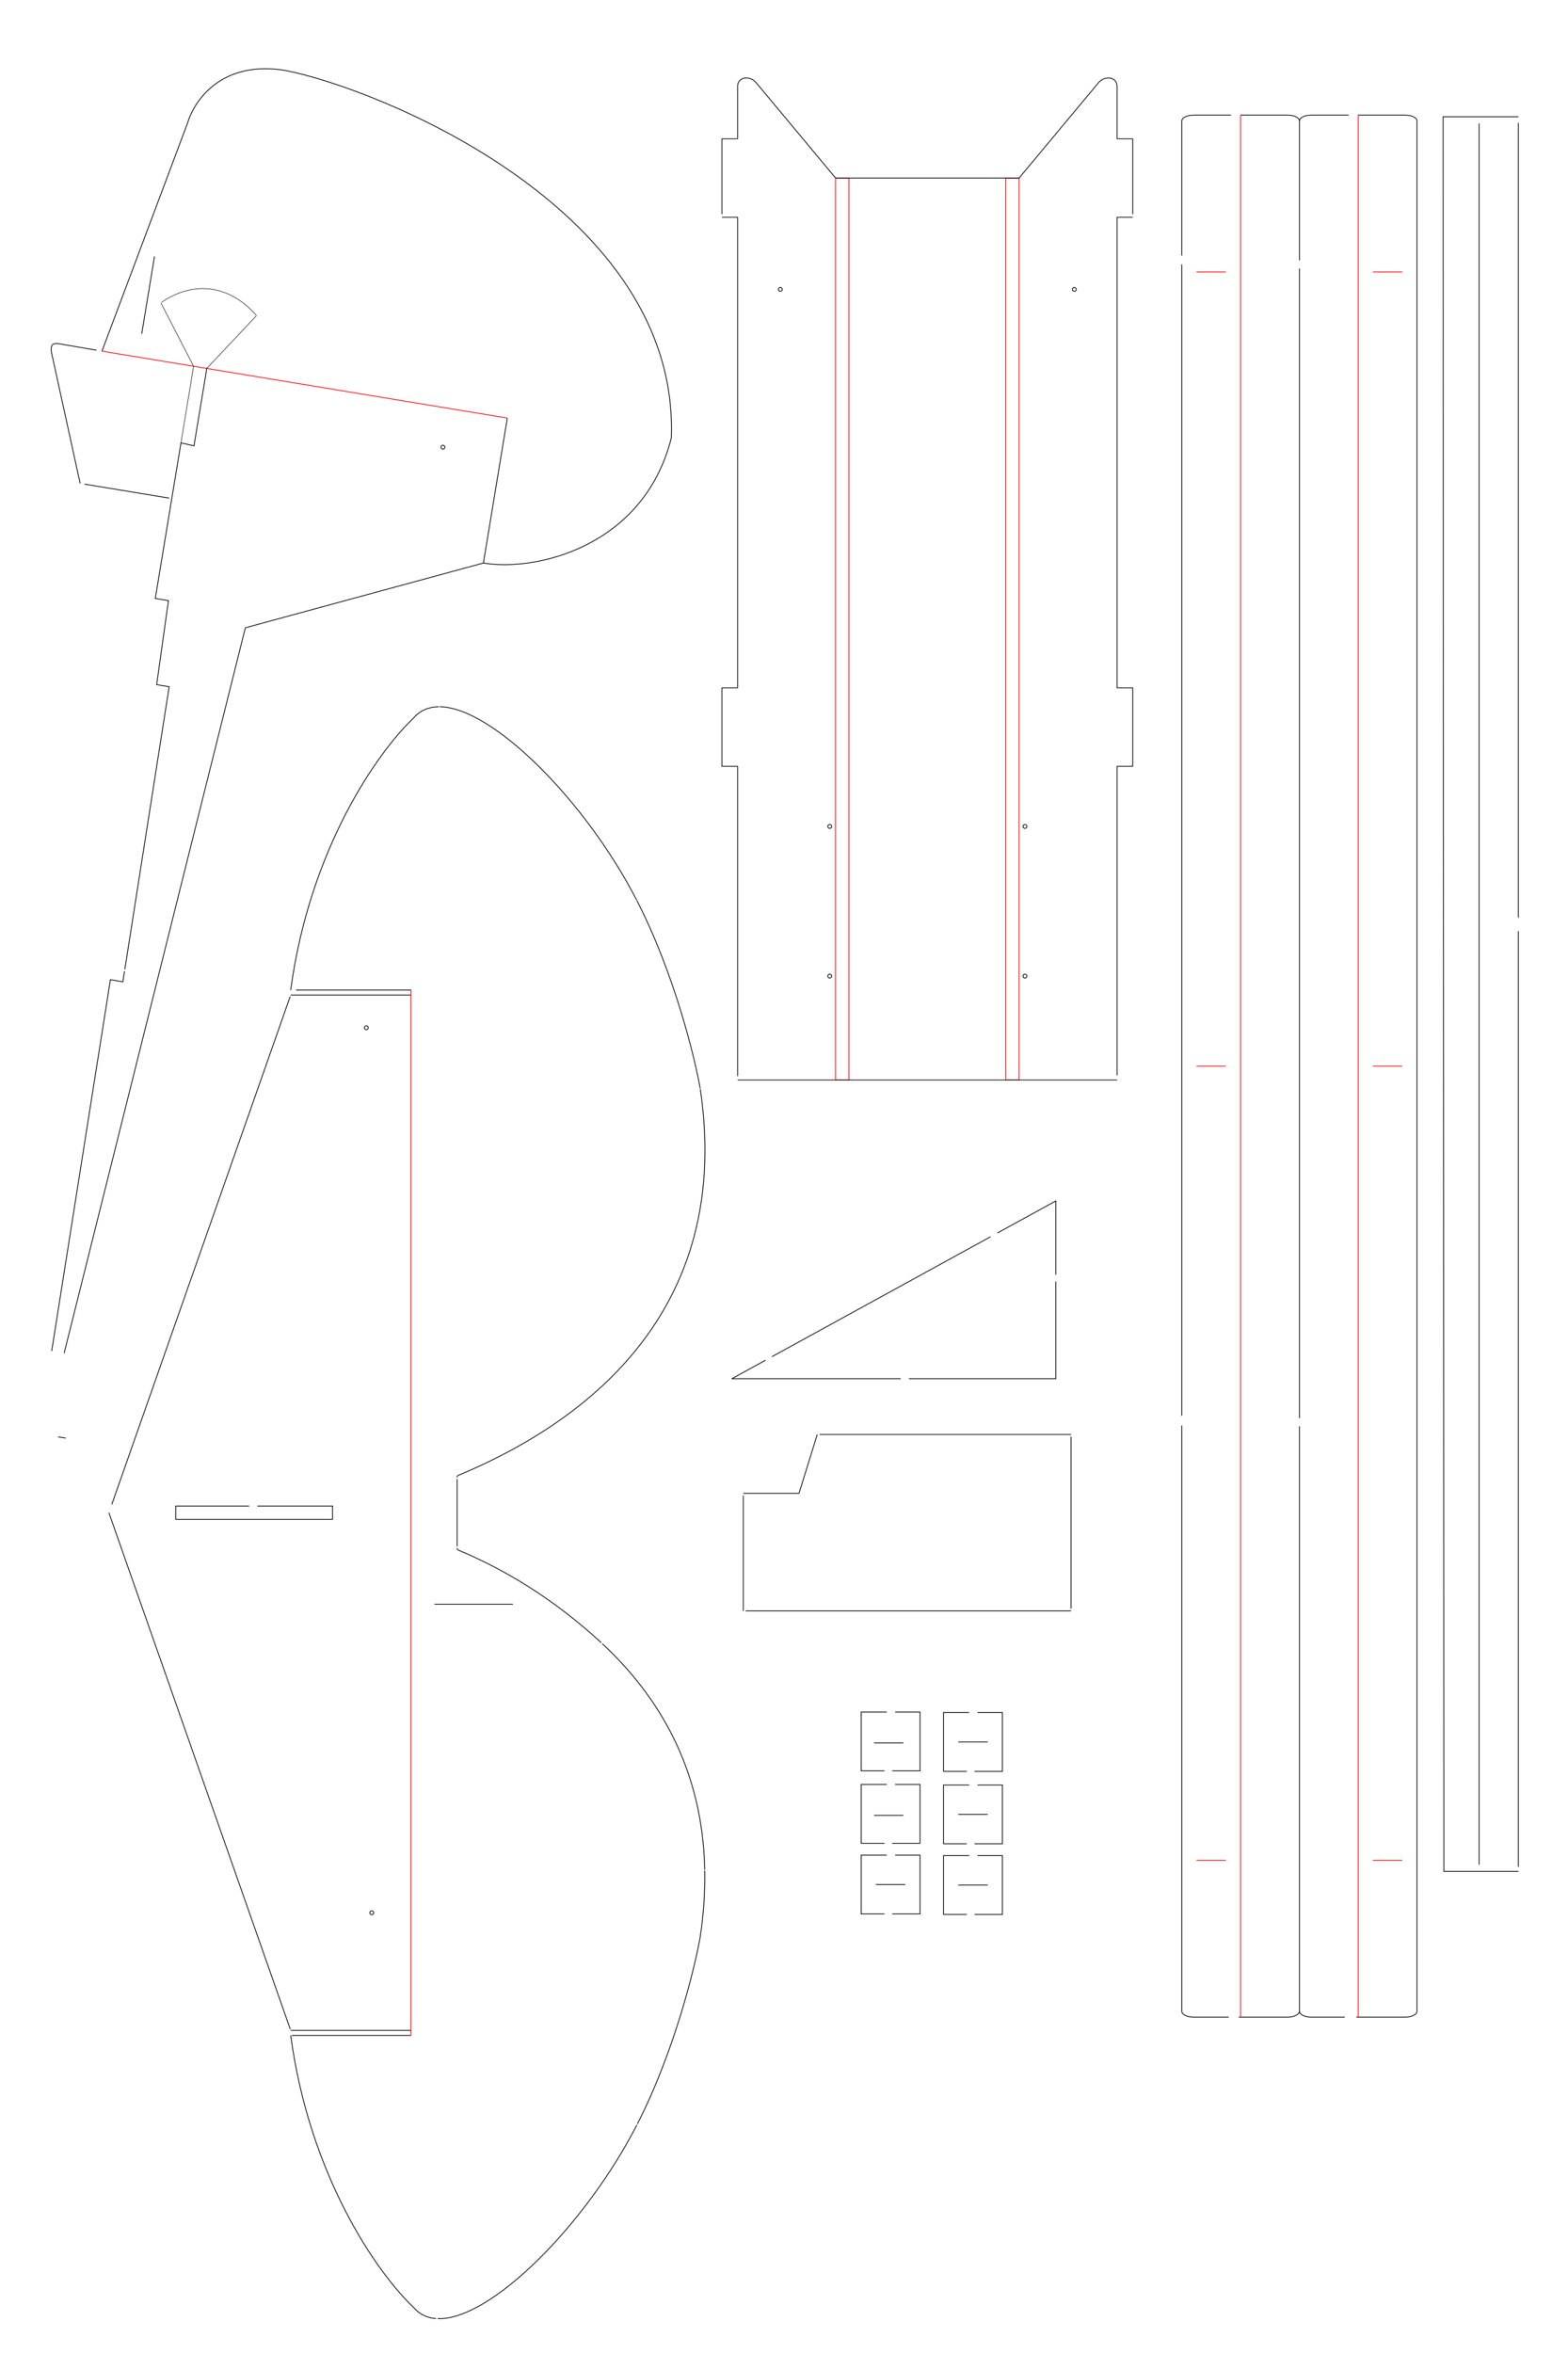 <?xml version="1.0" encoding="UTF-8" standalone="no"?>
<!-- Created with Inkscape (http://www.inkscape.org/) -->

<svg
   xmlns:dc="http://purl.org/dc/elements/1.1/"
   xmlns:cc="http://creativecommons.org/ns#"
   xmlns:rdf="http://www.w3.org/1999/02/22-rdf-syntax-ns#"
   xmlns:svg="http://www.w3.org/2000/svg"
   xmlns="http://www.w3.org/2000/svg"
   xmlns:sodipodi="http://sodipodi.sourceforge.net/DTD/sodipodi-0.dtd"
   xmlns:inkscape="http://www.inkscape.org/namespaces/inkscape"
   width="20in"
   height="30in"
   viewBox="0 0 1800 2700"
   id="svg2"
   version="1.1"
   inkscape:version="0.91 r13725"
   sodipodi:docname="FT_Storch_Sheet4.svg">
  <defs
     id="defs4" />
  <sodipodi:namedview
     id="base"
     pagecolor="#ffffff"
     bordercolor="#666666"
     borderopacity="1.0"
     inkscape:pageopacity="0.0"
     inkscape:pageshadow="2"
     inkscape:zoom="0.175"
     inkscape:cx="2480.2868"
     inkscape:cy="1453.0397"
     inkscape:document-units="in"
     inkscape:current-layer="layer1"
     showgrid="false"
     units="in"
     inkscape:window-width="1680"
     inkscape:window-height="987"
     inkscape:window-x="1912"
     inkscape:window-y="24"
     inkscape:window-maximized="1" />
  <g
     inkscape:label="Layer 1"
     inkscape:groupmode="layer"
     id="layer1"
     transform="translate(0,1647.638)">
    <g
       id="g11037"
       transform="translate(-52.528,123.239)">
      <path
         id="path6815"
         d="m 386.235,-629.074 138.066,0 m -343.428,584.497 204.731,-582.705"
         style="fill:none;stroke:#000000;stroke-width:0.9;stroke-linecap:butt;stroke-linejoin:miter;stroke-miterlimit:2.613;stroke-dasharray:none;stroke-opacity:1"
         inkscape:connector-curvature="0" />
      <path
         id="path6817"
         d="m 386.235,558.953 138.066,0 M 177.529,-35.061 385.707,557.444"
         style="fill:none;stroke:#000000;stroke-width:0.9;stroke-linecap:butt;stroke-linejoin:miter;stroke-miterlimit:2.613;stroke-dasharray:none;stroke-opacity:1"
         inkscape:connector-curvature="0" />
      <path
         id="path6819"
         d="m 387.524,564.7 136.777,0 m 28.794,324.937 c -10.132,-0.757 -18.818,-4.78 -25.581,-12.583 -42.544,-40.23 -119.605,-151.445 -141.279,-312.353 m 397.393,102.754 c -59.321,115.41 -168.247,224.404 -228.662,222.285 M 861.552,375.53 c 0.439,23.794 -1.167,48.97 -5.117,75.586 -5.537,32.437 -28.901,130.43 -72.212,215.176 M 743.994,115.247 c 63.887,59.473 115.078,142.881 117.539,259.141 M 577.265,5.438 c 0,1.611 0.689,2.119 1.294,2.368 50.938,21.172 108.262,54.629 164.194,106.289"
         style="fill:none;stroke:#000000;stroke-width:0.9;stroke-linecap:butt;stroke-linejoin:miter;stroke-miterlimit:2.613;stroke-dasharray:none;stroke-opacity:1"
         inkscape:connector-curvature="0" />
      <path
         id="path6821"
         d="m 524.306,-634.821 0,1199.521"
         style="fill:none;stroke:#ff0000;stroke-width:0.9;stroke-linecap:butt;stroke-linejoin:miter;stroke-miterlimit:2.613;stroke-dasharray:none;stroke-opacity:1"
         inkscape:connector-curvature="0" />
      <path
         id="path6823"
         d="m 577.265,-73.742 0,77.305"
         style="fill:none;stroke:#000000;stroke-width:0.9;stroke-linecap:butt;stroke-linejoin:miter;stroke-miterlimit:2.613;stroke-dasharray:none;stroke-opacity:1"
         inkscape:connector-curvature="0" />
      <path
         id="path6825"
         d="m 392.329,-634.821 131.978,0 m 32.109,-325.068 c -11.558,0.068 -21.411,4.072 -28.901,12.715 -42.544,40.23 -119.605,151.445 -141.279,312.354 m 397.129,-103.262 c -58.584,-113.686 -165.176,-220.991 -225.957,-221.802 m 298.892,437.851 c -5.806,-33.369 -29.326,-131.216 -72.671,-215.542 M 577.265,-75.559 c 0,-1.616 0.689,-2.119 1.294,-2.368 121.758,-50.615 318.228,-171.382 277.876,-443.311"
         style="fill:none;stroke:#000000;stroke-width:0.9;stroke-linecap:butt;stroke-linejoin:miter;stroke-miterlimit:2.613;stroke-dasharray:none;stroke-opacity:1"
         inkscape:connector-curvature="0" />
      <path
         id="path6837"
         d="m 127.944,-120.671 -8.691,-1.436"
         style="fill:none;stroke:#000000;stroke-width:0.9;stroke-linecap:butt;stroke-linejoin:miter;stroke-miterlimit:2.613;stroke-dasharray:none;stroke-opacity:1"
         inkscape:connector-curvature="0" />
      <path
         id="path6841"
         d="m 551.303,69.881 90,0"
         style="fill:none;stroke:#000000;stroke-width:0.9;stroke-linecap:butt;stroke-linejoin:miter;stroke-miterlimit:2.613;stroke-dasharray:none;stroke-opacity:1"
         inkscape:connector-curvature="0" />
      <path
         id="path6843"
         d="m 479.306,426.199 c 1.235,0 2.246,-1.011 2.246,-2.246 0,-1.24 -1.011,-2.251 -2.246,-2.251 -1.24,0 -2.251,1.011 -2.251,2.251 0,1.235 1.011,2.246 2.251,2.246 z m 0,0"
         style="fill:none;stroke:#000000;stroke-width:0.9;stroke-linecap:butt;stroke-linejoin:miter;stroke-miterlimit:2.613;stroke-dasharray:none;stroke-opacity:1"
         inkscape:connector-curvature="0" />
      <path
         id="path6855"
         d="m 347.939,-42.712 86.362,0 0,15.303 -180,0 0,-15.303 84.263,0"
         style="fill:none;stroke:#000000;stroke-width:0.9;stroke-linecap:butt;stroke-linejoin:miter;stroke-miterlimit:2.613;stroke-dasharray:none;stroke-opacity:1"
         inkscape:connector-curvature="0" />
    </g>
    <path
       inkscape:connector-curvature="0"
       style="fill:none;stroke:#000000;stroke-width:0.9;stroke-linecap:butt;stroke-linejoin:miter;stroke-miterlimit:2.613;stroke-dasharray:none;stroke-opacity:1"
       d="m 1212.052,-177.118 0,111.519 -168.652,0 m 101.65,-167.256 67.002,-36.743 0,84.653 M 886.056,-90.829 1137.052,-228.471 m -103.042,162.871 -193.955,0 38.725,-21.235"
       id="path6867" />
    <path
       inkscape:connector-curvature="0"
       style="fill:none;stroke:#000000;stroke-width:0.9;stroke-linecap:butt;stroke-linejoin:miter;stroke-miterlimit:2.613;stroke-dasharray:none;stroke-opacity:1"
       d="m 853.255,68.573 0,132.3 m 84.922,-202.5 -20.942,67.5 -63.98,0 m 376.279,-67.5 -288.657,0 m 288.657,199.8 0,-197.1 M 855.955,200.873 l 373.579,0"
       id="path6869" />
    <g
       id="g11119"
       transform="translate(954.286,-114.286)">
      <path
         id="path6827"
         d="m -810.999,-420.969 50.903,-324.38 -14.351,-2.368 13.53,-96.455 -15.098,-2.49 29.482,-178.52 14.917,3.413 14.902,-89.707 m -178.232,1128.442 67.397,-426.118 14.316,2.363 1.914,-12.158 m 439.409,-634.687 -27.441,166.323 -273.262,74.302 -208.018,832.339"
         style="fill:none;stroke:#000000;stroke-width:0.9;stroke-linecap:butt;stroke-linejoin:miter;stroke-miterlimit:2.613;stroke-dasharray:none;stroke-opacity:1"
         inkscape:connector-curvature="0" />
      <path
         id="path6829"
         d="m -399.348,-887.312 c 57.446,10.132 183.696,-16.88 215.693,-143.398 9.736,-261.177 -334.531,-400.654 -443.306,-421.86 -69.868,-11.362 -102.969,30.532 -112.197,60.908 l -98.081,261.245"
         style="fill:none;stroke:#000000;stroke-width:0.9;stroke-linecap:butt;stroke-linejoin:miter;stroke-miterlimit:2.613;stroke-dasharray:none;stroke-opacity:1"
         inkscape:connector-curvature="0" />
      <path
         id="path6831"
         d="m -371.907,-1053.635 -465.332,-76.777"
         style="fill:none;stroke:#ff0000;stroke-width:0.9;stroke-linecap:butt;stroke-linejoin:miter;stroke-miterlimit:2.613;stroke-dasharray:none;stroke-opacity:1"
         inkscape:connector-curvature="0" />
      <path
         id="path6833"
         d="m -857.283,-977.805 97.217,16.04 m -83.501,-169.741 -41.792,-7.212 c -7.09,-1.299 -11.177,-0.352 -10.01,9.038 l 33.1,151.05"
         style="fill:none;stroke:#000000;stroke-width:0.9;stroke-linecap:butt;stroke-linejoin:miter;stroke-miterlimit:2.613;stroke-dasharray:none;stroke-opacity:1"
         inkscape:connector-curvature="0" />
      <path
         id="path6835"
         d="m -724.9,-1062.453 0,0"
         style="fill:none;stroke:#000000;stroke-width:0.9;stroke-linecap:butt;stroke-linejoin:miter;stroke-miterlimit:2.613;stroke-dasharray:none;stroke-opacity:1"
         inkscape:connector-curvature="0" />
      <path
         id="path6839"
         d="m -776.951,-1239.05 -14.653,88.799"
         style="fill:none;stroke:#000000;stroke-width:0.9;stroke-linecap:butt;stroke-linejoin:miter;stroke-miterlimit:2.613;stroke-dasharray:none;stroke-opacity:1"
         inkscape:connector-curvature="0" />
      <path
         id="path6845"
         d="m -533.767,-351.823 c 1.24,0 2.251,-1.011 2.251,-2.251 0,-1.235 -1.011,-2.251 -2.251,-2.251 -1.24,0 -2.251,1.016 -2.251,2.251 0,1.24 1.011,2.251 2.251,2.251 z m 0,0"
         style="fill:none;stroke:#000000;stroke-width:0.9;stroke-linecap:butt;stroke-linejoin:miter;stroke-miterlimit:2.613;stroke-dasharray:none;stroke-opacity:1"
         inkscape:connector-curvature="0" />
      <path
         id="path6847"
         d="m -448.05,-1020.588 c 0.2,-1.226 1.357,-2.056 2.583,-1.855 1.23,0.205 2.061,1.362 1.855,2.588 -0.2,1.226 -1.357,2.056 -2.588,1.851 -1.226,-0.2 -2.056,-1.357 -1.851,-2.583 z m 0,0"
         style="fill:none;stroke:#000000;stroke-width:0.9;stroke-linecap:butt;stroke-linejoin:miter;stroke-miterlimit:2.613;stroke-dasharray:none;stroke-opacity:1"
         inkscape:connector-curvature="0" />
      <path
         id="path6849"
         d="m -768.875,-1186.398 c 38.491,-26.401 79.605,-18.608 108.711,14.824"
         style="fill:none;stroke:#191919;stroke-width:0.637;stroke-linecap:butt;stroke-linejoin:bevel;stroke-miterlimit:2.613;stroke-opacity:1"
         inkscape:connector-curvature="0" />
      <path
         id="path6851"
         d="m -716.961,-1110.568 57.124,-60.63"
         style="fill:none;stroke:#191919;stroke-width:0.637;stroke-linecap:butt;stroke-linejoin:bevel;stroke-miterlimit:2.613;stroke-opacity:1"
         inkscape:connector-curvature="0" />
      <path
         id="path6853"
         d="m -769.583,-1185.91 37.524,72.852 -14.473,87.876"
         style="fill:none;stroke:#191919;stroke-width:0.637;stroke-linecap:butt;stroke-linejoin:bevel;stroke-miterlimit:2.613;stroke-opacity:1"
         inkscape:connector-curvature="0" />
    </g>
    <g
       id="g11003"
       transform="translate(-280.98,-112.276)">
      <path
         id="path6889"
         d="m 1176.776,-1201.016 c 1.24,0 2.246,-1.011 2.246,-2.251 0,-1.245 -1.006,-2.251 -2.246,-2.251 -1.245,0 -2.251,1.006 -2.251,2.251 0,1.24 1.006,2.251 2.251,2.251 z m 0,0"
         style="fill:none;stroke:#000000;stroke-width:0.9;stroke-linecap:butt;stroke-linejoin:bevel;stroke-miterlimit:2.613;stroke-dasharray:none;stroke-opacity:1"
         inkscape:connector-curvature="0" />
      <path
         id="path6891"
         d="m 1450.824,-296.046 0,-1035 -15.303,0 0,1035 z m 0,0"
         style="fill:none;stroke:#ff0000;stroke-width:0.9;stroke-linecap:butt;stroke-linejoin:bevel;stroke-miterlimit:2.613;stroke-dasharray:none;stroke-opacity:1"
         inkscape:connector-curvature="0" />
      <path
         id="path6893"
         d="m 1255.526,-296.046 0,-1035 -15.303,0 0,1035 z m 0,0"
         style="fill:none;stroke:#ff0000;stroke-width:0.9;stroke-linecap:butt;stroke-linejoin:bevel;stroke-miterlimit:2.613;stroke-dasharray:none;stroke-opacity:1"
         inkscape:connector-curvature="0" />
      <path
         id="path6895"
         d="m 1450.824,-296.046 112.5,0"
         style="fill:none;stroke:#000000;stroke-width:0.9;stroke-linecap:butt;stroke-linejoin:bevel;stroke-miterlimit:2.613;stroke-dasharray:none;stroke-opacity:1"
         inkscape:connector-curvature="0" />
      <path
         id="path6897"
         d="m 1563.324,-301.446 0,-354.6 17.998,0 0,-90 -17.998,0 0,-540 17.998,0"
         style="fill:none;stroke:#000000;stroke-width:0.9;stroke-linecap:butt;stroke-linejoin:bevel;stroke-miterlimit:2.613;stroke-dasharray:none;stroke-opacity:1"
         inkscape:connector-curvature="0" />
      <path
         id="path6899"
         d="m 1581.322,-1289.644 0,-86.401 -17.998,0"
         style="fill:none;stroke:#000000;stroke-width:0.9;stroke-linecap:butt;stroke-linejoin:bevel;stroke-miterlimit:2.613;stroke-dasharray:none;stroke-opacity:1"
         inkscape:connector-curvature="0" />
      <path
         id="path6901"
         d="m 1450.824,-1331.045 -210.601,0"
         style="fill:none;stroke:#000000;stroke-width:0.9;stroke-linecap:butt;stroke-linejoin:bevel;stroke-miterlimit:2.613;stroke-dasharray:none;stroke-opacity:1"
         inkscape:connector-curvature="0" />
      <path
         id="path6903"
         d="m 1240.223,-296.046 210.601,0"
         style="fill:none;stroke:#000000;stroke-width:0.9;stroke-linecap:butt;stroke-linejoin:bevel;stroke-miterlimit:2.613;stroke-dasharray:none;stroke-opacity:1"
         inkscape:connector-curvature="0" />
      <path
         id="path6905"
         d="m 1127.723,-1376.045 -17.998,0 0,86.401"
         style="fill:none;stroke:#000000;stroke-width:0.9;stroke-linecap:butt;stroke-linejoin:bevel;stroke-miterlimit:2.613;stroke-dasharray:none;stroke-opacity:1"
         inkscape:connector-curvature="0" />
      <path
         id="path6907"
         d="m 1109.725,-1286.045 17.998,0 0,540 -17.998,0 0,90 17.998,0 0,355.498"
         style="fill:none;stroke:#000000;stroke-width:0.9;stroke-linecap:butt;stroke-linejoin:bevel;stroke-miterlimit:2.613;stroke-dasharray:none;stroke-opacity:1"
         inkscape:connector-curvature="0" />
      <path
         id="path6909"
         d="m 1127.723,-296.046 112.5,0"
         style="fill:none;stroke:#000000;stroke-width:0.9;stroke-linecap:butt;stroke-linejoin:bevel;stroke-miterlimit:2.613;stroke-dasharray:none;stroke-opacity:1"
         inkscape:connector-curvature="0" />
      <path
         id="path6911"
         d="m 1233.475,-584.8 c 1.24,0 2.251,-1.011 2.251,-2.251 0,-1.245 -1.011,-2.251 -2.251,-2.251 -1.245,0 -2.251,1.006 -2.251,2.251 0,1.24 1.006,2.251 2.251,2.251 z m 0,0"
         style="fill:none;stroke:#000000;stroke-width:0.9;stroke-linecap:butt;stroke-linejoin:bevel;stroke-miterlimit:2.613;stroke-dasharray:none;stroke-opacity:1"
         inkscape:connector-curvature="0" />
      <path
         id="path6913"
         d="m 1457.572,-584.8 c 1.245,0 2.251,-1.011 2.251,-2.251 0,-1.245 -1.006,-2.251 -2.251,-2.251 -1.24,0 -2.251,1.006 -2.251,2.251 0,1.24 1.011,2.251 2.251,2.251 z m 0,0"
         style="fill:none;stroke:#000000;stroke-width:0.9;stroke-linecap:butt;stroke-linejoin:bevel;stroke-miterlimit:2.613;stroke-dasharray:none;stroke-opacity:1"
         inkscape:connector-curvature="0" />
      <path
         id="path6915"
         d="m 1233.475,-413.043 c 1.24,0 2.251,-1.006 2.251,-2.246 0,-1.245 -1.011,-2.251 -2.251,-2.251 -1.245,0 -2.251,1.006 -2.251,2.251 0,1.24 1.006,2.246 2.251,2.246 z m 0,0"
         style="fill:none;stroke:#000000;stroke-width:0.9;stroke-linecap:butt;stroke-linejoin:bevel;stroke-miterlimit:2.613;stroke-dasharray:none;stroke-opacity:1"
         inkscape:connector-curvature="0" />
      <path
         id="path6917"
         d="m 1457.572,-413.043 c 1.245,0 2.251,-1.006 2.251,-2.246 0,-1.245 -1.006,-2.251 -2.251,-2.251 -1.24,0 -2.251,1.006 -2.251,2.251 0,1.24 1.011,2.246 2.251,2.246 z m 0,0"
         style="fill:none;stroke:#000000;stroke-width:0.9;stroke-linecap:butt;stroke-linejoin:bevel;stroke-miterlimit:2.613;stroke-dasharray:none;stroke-opacity:1"
         inkscape:connector-curvature="0" />
      <path
         id="path6919"
         d="m 1514.271,-1201.016 c 1.245,0 2.251,-1.011 2.251,-2.251 0,-1.245 -1.006,-2.251 -2.251,-2.251 -1.24,0 -2.246,1.006 -2.246,2.251 0,1.24 1.006,2.251 2.246,2.251 z m 0,0"
         style="fill:none;stroke:#000000;stroke-width:0.9;stroke-linecap:butt;stroke-linejoin:bevel;stroke-miterlimit:2.613;stroke-dasharray:none;stroke-opacity:1"
         inkscape:connector-curvature="0" />
      <path
         id="path6921"
         d="m 1563.324,-1376.045 0,-60.161"
         style="fill:none;stroke:#000000;stroke-width:0.9;stroke-linecap:butt;stroke-linejoin:bevel;stroke-miterlimit:2.613;stroke-dasharray:none;stroke-opacity:1"
         inkscape:connector-curvature="0" />
      <path
         id="path6923"
         d="m 1563.324,-1436.207 c 0,-11.245 -14.209,-12.788 -21.411,-4.146 l -91.089,109.307"
         style="fill:none;stroke:#000000;stroke-width:0.9;stroke-linecap:butt;stroke-linejoin:bevel;stroke-miterlimit:2.613;stroke-dasharray:none;stroke-opacity:1"
         inkscape:connector-curvature="0" />
      <path
         id="path6925"
         d="m 1127.723,-1376.045 0,-60.166"
         style="fill:none;stroke:#000000;stroke-width:0.9;stroke-linecap:butt;stroke-linejoin:bevel;stroke-miterlimit:2.613;stroke-dasharray:none;stroke-opacity:1"
         inkscape:connector-curvature="0" />
      <path
         id="path6927"
         d="m 1127.723,-1436.212 c 0,-11.24 14.209,-12.783 21.411,-4.146 l 91.089,109.312"
         style="fill:none;stroke:#000000;stroke-width:0.9;stroke-linecap:butt;stroke-linejoin:bevel;stroke-miterlimit:2.613;stroke-dasharray:none;stroke-opacity:1"
         inkscape:connector-curvature="0" />
    </g>
    <g
       id="g11105"
       transform="translate(-577.842,20.344)">
      <path
         id="path6861"
         d="m 1593.103,364.044 -26.641,0 0,-67.5 29.375,0 m 9.58,0 28.545,0 0,67.5 -31.968,0"
         style="fill:none;stroke:#000000;stroke-width:0.9;stroke-linecap:butt;stroke-linejoin:miter;stroke-miterlimit:2.613;stroke-dasharray:none;stroke-opacity:1"
         inkscape:connector-curvature="0" />
      <path
         id="path6863"
         d="m 1593.103,447.14 -26.641,0 0,-67.5 29.375,0 m 9.58,0 28.545,0 0,67.5 -31.968,0"
         style="fill:none;stroke:#000000;stroke-width:0.9;stroke-linecap:butt;stroke-linejoin:miter;stroke-miterlimit:2.613;stroke-dasharray:none;stroke-opacity:1"
         inkscape:connector-curvature="0" />
      <path
         id="path6865"
         d="m 1593.103,528.229 -26.641,0 0,-67.5 29.375,0 m 9.58,0 28.545,0 0,67.5 -31.968,0"
         style="fill:none;stroke:#000000;stroke-width:0.9;stroke-linecap:butt;stroke-linejoin:miter;stroke-miterlimit:2.613;stroke-dasharray:none;stroke-opacity:1"
         inkscape:connector-curvature="0" />
      <path
         id="path6875"
         d="m 1583.338,494.479 33.75,0"
         style="fill:none;stroke:#000000;stroke-width:0.9;stroke-linecap:butt;stroke-linejoin:miter;stroke-miterlimit:2.613;stroke-dasharray:none;stroke-opacity:1"
         inkscape:connector-curvature="0" />
      <path
         id="path6877"
         d="m 1687.657,364.626 -26.641,0 0,-67.5 29.375,0 m 9.58,0 28.545,0 0,67.5 -31.968,0"
         style="fill:none;stroke:#000000;stroke-width:0.9;stroke-linecap:butt;stroke-linejoin:miter;stroke-miterlimit:2.613;stroke-dasharray:none;stroke-opacity:1"
         inkscape:connector-curvature="0" />
      <path
         id="path6879"
         d="m 1687.657,447.721 -26.641,0 0,-67.5 29.375,0 m 9.58,0 28.545,0 0,67.5 -31.968,0"
         style="fill:none;stroke:#000000;stroke-width:0.9;stroke-linecap:butt;stroke-linejoin:miter;stroke-miterlimit:2.613;stroke-dasharray:none;stroke-opacity:1"
         inkscape:connector-curvature="0" />
      <path
         id="path6881"
         d="m 1687.657,528.806 -26.641,0 0,-67.5 29.375,0 m 9.58,0 28.545,0 0,67.5 -31.968,0"
         style="fill:none;stroke:#000000;stroke-width:0.9;stroke-linecap:butt;stroke-linejoin:miter;stroke-miterlimit:2.613;stroke-dasharray:none;stroke-opacity:1"
         inkscape:connector-curvature="0" />
      <path
         id="path6883"
         d="m 1677.891,330.876 33.75,0"
         style="fill:none;stroke:#000000;stroke-width:0.9;stroke-linecap:butt;stroke-linejoin:miter;stroke-miterlimit:2.613;stroke-dasharray:none;stroke-opacity:1"
         inkscape:connector-curvature="0" />
      <path
         id="path6885"
         d="m 1677.891,413.971 33.75,0"
         style="fill:none;stroke:#000000;stroke-width:0.9;stroke-linecap:butt;stroke-linejoin:miter;stroke-miterlimit:2.613;stroke-dasharray:none;stroke-opacity:1"
         inkscape:connector-curvature="0" />
      <path
         id="path6887"
         d="m 1677.891,495.055 33.75,0"
         style="fill:none;stroke:#000000;stroke-width:0.9;stroke-linecap:butt;stroke-linejoin:miter;stroke-miterlimit:2.613;stroke-dasharray:none;stroke-opacity:1"
         inkscape:connector-curvature="0" />
      <path
         id="path6871"
         d="m 1581.186,331.992 33.75,0"
         style="fill:none;stroke:#000000;stroke-width:0.9;stroke-linecap:butt;stroke-linejoin:miter;stroke-miterlimit:2.613;stroke-dasharray:none;stroke-opacity:1"
         inkscape:connector-curvature="0" />
      <path
         id="path6873"
         d="m 1581.186,415.088 33.75,0"
         style="fill:none;stroke:#000000;stroke-width:0.9;stroke-linecap:butt;stroke-linejoin:miter;stroke-miterlimit:2.613;stroke-dasharray:none;stroke-opacity:1"
         inkscape:connector-curvature="0" />
    </g>
    <g
       id="g12962"
       transform="translate(-1010.153,957.625)">
      <path
         id="path6767"
         d="m 2753.176,-2471.274 -86.401,0 0.903,2013.359 85.498,0 m 0,-1094.336 0,-911.992 m 0,2001.172 0,-1073.73"
         style="fill:none;stroke:#000000;stroke-width:0.9;stroke-linecap:butt;stroke-linejoin:miter;stroke-miterlimit:2.613;stroke-dasharray:none;stroke-opacity:1"
         inkscape:connector-curvature="0" />
      <path
         id="path6769"
         d="m 2708.176,-2463.593 0,1997.998"
         style="fill:none;stroke:#000000;stroke-width:0.9;stroke-linecap:butt;stroke-linejoin:miter;stroke-miterlimit:2.613;stroke-dasharray:none;stroke-opacity:1"
         inkscape:connector-curvature="0" />
      <path
         id="path6771"
         d="m 2366.824,-2312.055 0,-154.394 c 0,-3.701 6.045,-6.724 13.442,-6.724 l 43.008,0 m -56.45,1492.471 0,-1321.138 m 53.818,2011.167 -40.376,0 c -7.388,0 -13.442,-3.022 -13.442,-6.719 l 0,-672.168 m 135,0.928 0,671.24 c 0,3.691 -6.05,6.719 -13.442,6.719 l -56.162,0 m 69.605,-2006.524 0,1319.282 m -67.5,-1495.259 54.058,0 c 7.393,0 13.442,3.027 13.442,6.724 l 0,159.966"
         style="fill:none;stroke:#000000;stroke-width:0.9;stroke-linecap:butt;stroke-linejoin:miter;stroke-miterlimit:2.613;stroke-dasharray:none;stroke-opacity:1"
         inkscape:connector-curvature="0" />
      <path
         id="path6797"
         d="m 2434.324,-2473.173 0,2182.5"
         style="fill:none;stroke:#ff0000;stroke-width:0.9;stroke-linecap:butt;stroke-linejoin:miter;stroke-miterlimit:2.613;stroke-dasharray:none;stroke-opacity:1"
         inkscape:connector-curvature="0" />
      <path
         id="path6799"
         d="m 2501.824,-2466.45 c 0,-3.701 6.045,-6.724 13.442,-6.724 l 43.008,0 m -4.429,2182.5 -38.579,0 c -7.388,0 -13.442,-3.027 -13.442,-6.724 m 67.5,-2175.776 54.058,0 c 7.393,0 13.442,3.027 13.442,6.724 l 0,2169.053 c 0,3.696 -6.05,6.724 -13.442,6.724 l -56.162,0"
         style="fill:none;stroke:#000000;stroke-width:0.9;stroke-linecap:butt;stroke-linejoin:miter;stroke-miterlimit:2.613;stroke-dasharray:none;stroke-opacity:1"
         inkscape:connector-curvature="0" />
      <path
         id="path6801"
         d="m 2569.324,-2473.173 0,2182.5"
         style="fill:none;stroke:#ff0000;stroke-width:0.9;stroke-linecap:butt;stroke-linejoin:miter;stroke-miterlimit:2.613;stroke-dasharray:none;stroke-opacity:1"
         inkscape:connector-curvature="0" />
      <path
         id="path6803"
         d="m 2586.199,-2293.173 33.75,0"
         style="fill:none;stroke:#ff0000;stroke-width:0.9;stroke-linecap:butt;stroke-linejoin:miter;stroke-miterlimit:2.613;stroke-dasharray:none;stroke-opacity:1"
         inkscape:connector-curvature="0" />
      <path
         id="path6805"
         d="m 2586.199,-1381.924 33.75,0"
         style="fill:none;stroke:#ff0000;stroke-width:0.9;stroke-linecap:butt;stroke-linejoin:miter;stroke-miterlimit:2.613;stroke-dasharray:none;stroke-opacity:1"
         inkscape:connector-curvature="0" />
      <path
         id="path6807"
         d="m 2586.199,-470.674 33.75,0"
         style="fill:none;stroke:#ff0000;stroke-width:0.9;stroke-linecap:butt;stroke-linejoin:miter;stroke-miterlimit:2.613;stroke-dasharray:none;stroke-opacity:1"
         inkscape:connector-curvature="0" />
      <path
         id="path6809"
         d="m 2383.699,-2293.173 33.75,0"
         style="fill:none;stroke:#ff0000;stroke-width:0.9;stroke-linecap:butt;stroke-linejoin:miter;stroke-miterlimit:2.613;stroke-dasharray:none;stroke-opacity:1"
         inkscape:connector-curvature="0" />
      <path
         id="path6811"
         d="m 2383.699,-1381.924 33.75,0"
         style="fill:none;stroke:#ff0000;stroke-width:0.9;stroke-linecap:butt;stroke-linejoin:miter;stroke-miterlimit:2.613;stroke-dasharray:none;stroke-opacity:1"
         inkscape:connector-curvature="0" />
      <path
         id="path6813"
         d="m 2383.699,-470.674 33.75,0"
         style="fill:none;stroke:#ff0000;stroke-width:0.9;stroke-linecap:butt;stroke-linejoin:miter;stroke-miterlimit:2.613;stroke-dasharray:none;stroke-opacity:1"
         inkscape:connector-curvature="0" />
    </g>
  </g>
</svg>
